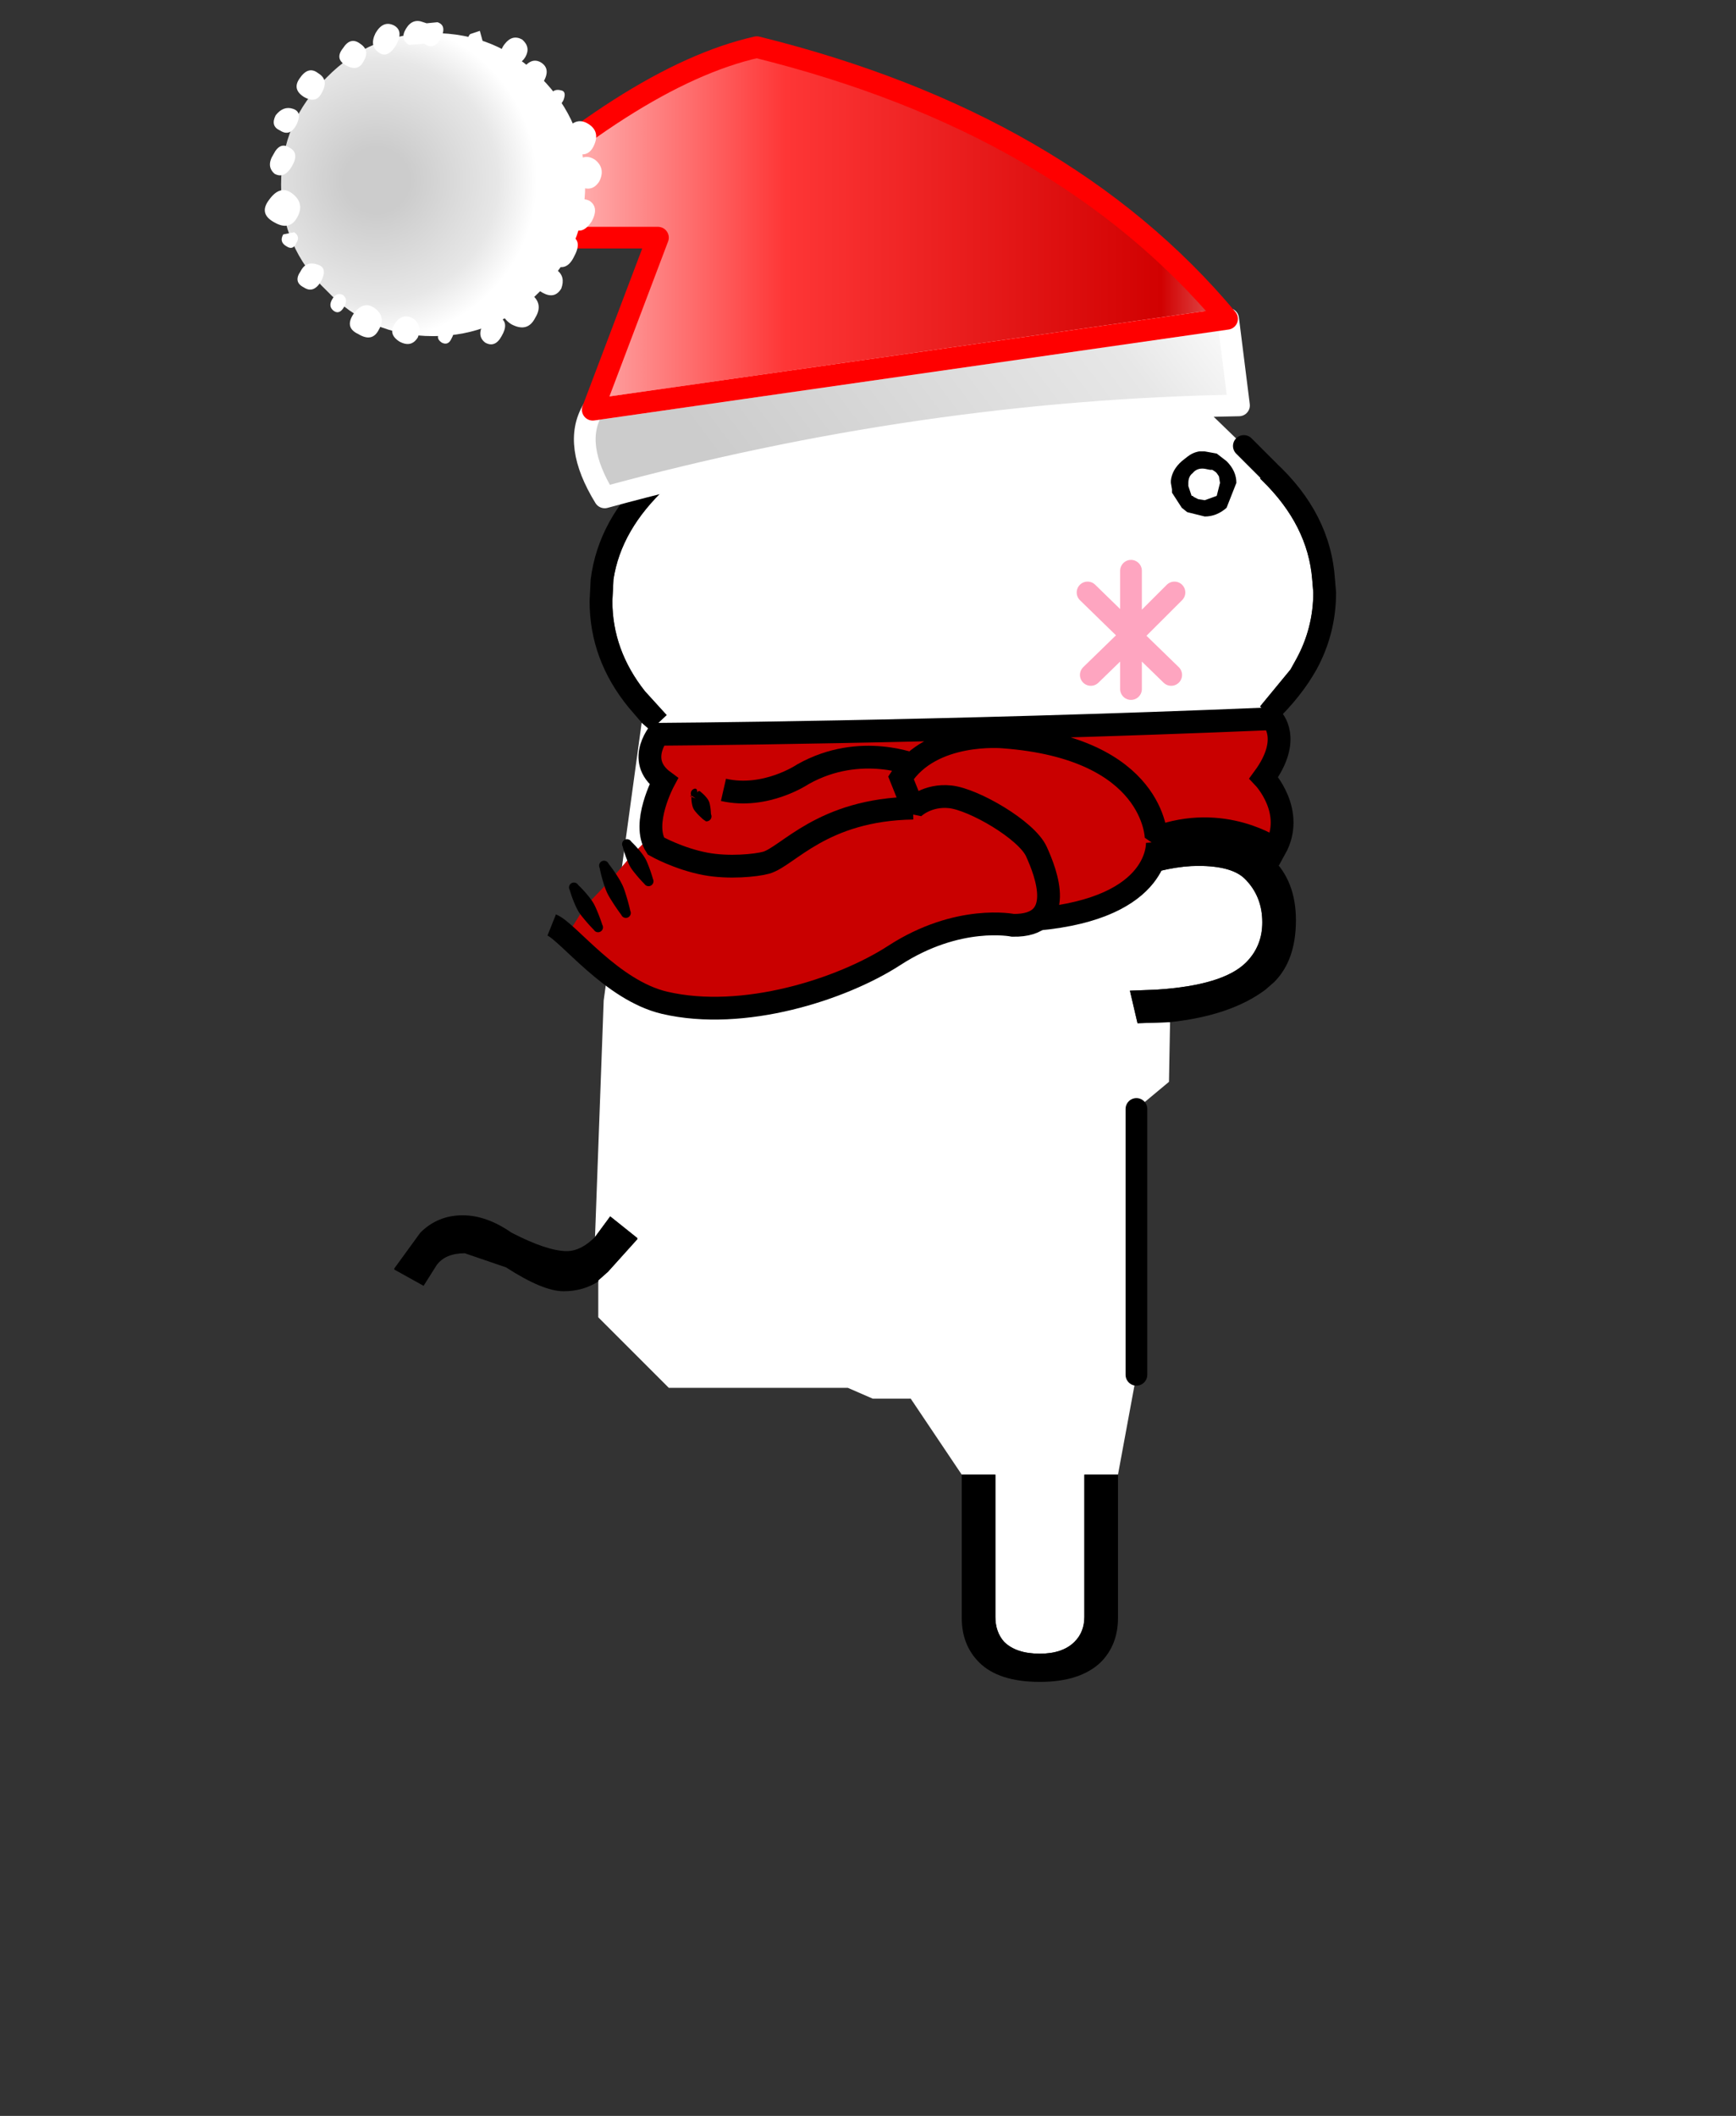<?xml version="1.0" encoding="UTF-8" standalone="no"?>
<svg
   height="195"
   width="160"
   version="1.1"
   id="svg20"
   sodipodi:docname="back-walking-2.svg"
   inkscape:version="1.3 (0e150ed6c4, 2023-07-21)"
   xmlns:inkscape="http://www.inkscape.org/namespaces/inkscape"
   xmlns:sodipodi="http://sodipodi.sourceforge.net/DTD/sodipodi-0.dtd"
   xmlns:xlink="http://www.w3.org/1999/xlink"
   xmlns="http://www.w3.org/2000/svg"
   xmlns:svg="http://www.w3.org/2000/svg">
  <rect width="100%" height="100%" fill="#333333" stroke="none"/>
  <sodipodi:namedview
     id="namedview20"
     pagecolor="#ffffff"
     bordercolor="#000000"
     borderopacity="0.25"
     inkscape:showpageshadow="2"
     inkscape:pageopacity="0.0"
     inkscape:pagecheckerboard="0"
     inkscape:deskcolor="#d1d1d1"
     inkscape:zoom="6.0564103"
     inkscape:cx="79.997883"
     inkscape:cy="97.5"
     inkscape:window-width="2560"
     inkscape:window-height="1377"
     inkscape:window-x="-8"
     inkscape:window-y="-8"
     inkscape:window-maximized="1"
     inkscape:current-layer="svg20" />
  <defs
     id="defs10">
    <linearGradient
       gradientTransform="matrix(-.016 -.009 .003 -.004 -107.85 7.65)"
       gradientUnits="userSpaceOnUse"
       id="a"
       spreadMethod="pad"
       x1="-819.2"
       x2="819.2">
      <stop
         offset=".204"
         stop-color="#ccc"
         id="stop1" />
      <stop
         offset=".804"
         stop-color="#e7e7e7"
         id="stop2" />
      <stop
         offset="1"
         stop-color="#fff"
         id="stop3" />
    </linearGradient>
    <linearGradient
       gradientTransform="matrix(.028 0 0 .01 -104.45 -.65)"
       gradientUnits="userSpaceOnUse"
       id="b"
       spreadMethod="pad"
       x1="-819.2"
       x2="819.2">
      <stop
         offset=".004"
         stop-color="#fff"
         id="stop4" />
      <stop
         offset=".18"
         stop-color="#d10101"
         id="stop5" />
      <stop
         offset=".557"
         stop-color="#fe3636"
         id="stop6" />
      <stop
         offset=".906"
         stop-color="#fff"
         id="stop7" />
    </linearGradient>
    <linearGradient
       xlink:href="#a"
       id="d"
       gradientUnits="userSpaceOnUse"
       gradientTransform="matrix(-.016 -.009 .003 -.004 -107.85 7.65)"
       x1="-819.2"
       x2="819.2"
       spreadMethod="pad" />
    <linearGradient
       xlink:href="#b"
       id="e"
       gradientUnits="userSpaceOnUse"
       gradientTransform="matrix(.028 0 0 .01 -104.45 -.65)"
       x1="-819.2"
       x2="819.2"
       spreadMethod="pad" />
    <radialGradient
       cx="0"
       cy="0"
       gradientTransform="translate(2.6 -.2) scale(.009)"
       gradientUnits="userSpaceOnUse"
       id="c"
       r="819.2"
       spreadMethod="pad">
      <stop
         offset=".204"
         stop-color="#ccc"
         id="stop8" />
      <stop
         offset=".757"
         stop-color="#e7e7e7"
         id="stop9" />
      <stop
         offset="1"
         stop-color="#fff"
         id="stop10" />
    </radialGradient>
    <radialGradient
       xlink:href="#c"
       id="f"
       gradientUnits="userSpaceOnUse"
       gradientTransform="translate(2.6 -.2) scale(.009)"
       cx="0"
       cy="0"
       r="819.2"
       spreadMethod="pad" />
  </defs>
  <path
     d="m 87.94,35 2.4,1.1 7.7,-17.2 7.8,17.2 2.5,-1.1 6.3,6.1 2.2,2.2 -0.7,0.8 0.2,0.2 c 2.8,2.733 4.334,5.767 4.6,9.1 l 0.1,1.2 c 0,2.2 -0.533,4.267 -1.6,6.2 l -0.5,0.9 -2.8,3.4 0.2,0.2 -0.6,0.6 -6.5,1.8 v 9.4 l -6.5,1.4 -6.3,1.8 1.3,3.2 6.7,-2.5 c 2.267,-0.8 4.267,-1.2 6,-1.2 2.067,0 3.5,0.4 4.3,1.2 1.067,1.067 1.6,2.4 1.6,4 0,1.467 -0.5,2.7 -1.5,3.7 -1.4,1.4 -4.133,2.234 -8.2,2.5 l -2.5,0.1 0.7,3 3,-0.1 -0.1,5.5 -3,2.5 v 24.5 l -1.7,9.2 h -3.1 V 149 c 0,0.934 -0.3,1.701 -0.9,2.301 -0.733,0.733 -1.8,1.1 -3.2,1.1 -1.467,0 -2.567,-0.367 -3.3,-1.1 -0.533,-0.6 -0.8,-1.367 -0.8,-2.3 v -13.1 h -3.1 l -4.7,-7 h -3.5 l -2.3,-1 h -16.5 l -6.5,-6.5 V 118 l 0.9,-0.8 2.7,-3 v -0.1 l -2.5,-2 -1.4,1.9 0.8,-21.8 3.5,-25.6 0.8,0.7 1.5,-1.4 -2,-2.2 c -2,-2.534 -3,-5.301 -3,-8.301 l 0.1,-2 c 0.466,-3.067 2.1,-5.9 4.9,-8.5 l -1.5,-1.5 1,-7.9 1.3,0.6 7.7,-17.2 7.7,17.2 2.5,-1.1 h 7.8"
     fill="#ffffff"
     fill-rule="evenodd"
     id="path10"
     style="display:inline" />
  <path
     d="m 108.34,35 -2.5,1.1 -7.8,-17.2 -7.7,17.2 L 87.94,35 95.894,16.137 108.34,35 m -28.2,0 -2.5,1.1 -7.7,-17.2 -7.7,17.2 -1.3,-0.6 -1.1,-0.5 10.1,-22 10.2,22 m -20.2,8.4 1.5,1.5 c -2.8,2.6 -4.434,5.433 -4.9,8.5 l -0.1,2 c 0,3 1,5.767 3,8.3 l 2,2.2 -1.5,1.4 -0.8,-0.7 -1.2,-1.4 c -2.4,-2.933 -3.6,-6.2 -3.6,-9.8 l 0.1,-2 c 0.466,-3.733 2.3,-7.067 5.5,-10 m -5.1,70.6 1.4,-1.9 2.5,2 v 0.1 l -2.7,3 -0.9,0.8 v 0.1 c -0.934,0.6 -2,0.9 -3.2,0.9 -1.267,0 -3.034,-0.733 -5.3,-2.2 l -3.8,-1.3 c -1.2,0 -2.067,0.367 -2.6,1.1 l -1.2,1.9 -2.7,-1.5 v -0.1 l 2.4,-3.3 c 1.066,-1.066 2.366,-1.6 3.9,-1.6 1.466,0 2.966,0.534 4.5,1.6 2.2,1.134 3.9,1.7 5.1,1.7 0.866,0 1.733,-0.433 2.6,-1.3 m 33.8,21.9 h 3.1 V 149 c 0,0.934 0.267,1.701 0.8,2.301 0.733,0.733 1.833,1.1 3.3,1.1 1.4,0 2.467,-0.367 3.2,-1.1 0.6,-0.6 0.9,-1.367 0.9,-2.3 v -13.1 h 3.1 v 13.2 c 0,1.667 -0.533,3.033 -1.6,4.1 -1.266,1.2 -3.133,1.8 -5.6,1.8 -2.533,0 -4.4,-0.6 -5.6,-1.8 -1.067,-1.067 -1.6,-2.433 -1.6,-4.1 v -13.2 m 19.2,-41.7 -3,0.1 -0.7,-3 2.5,-0.1 c 4.067,-0.267 6.8,-1.1 8.2,-2.5 1,-1 1.5,-2.234 1.5,-3.7 0,-1.6 -0.533,-2.934 -1.6,-4 -0.8,-0.8 -2.233,-1.2 -4.3,-1.2 -1.733,0 -3.733,0.4 -6,1.2 l -6.7,2.5 -1.3,-3.2 6.3,-1.8 6.5,-1.4 1.5,-0.1 c 2.934,0 5.1,0.7 6.5,2.1 1.467,1.4 2.2,3.3 2.2,5.7 0,2.466 -0.666,4.366 -2,5.7 l -0.8,0.7 c -2.133,1.6 -5.066,2.6 -8.8,3 m 8.5,-28.9 -0.2,-0.2 2.8,-3.4 0.5,-0.9 c 1.057,-1.895 1.608,-4.031 1.6,-6.201 l -0.1,-1.2 c -0.266,-3.333 -1.8,-6.367 -4.6,-9.1 l -0.2,-0.2 0.7,-0.8 h 0.1 l 0.6,-0.7 c 3.4,3.133 5.234,6.733 5.5,10.8 l 0.1,1.2 c 0,2.533 -0.6,4.9 -1.8,7.1 -0.933,1.667 -2.2,3.267 -3.8,4.8 l -1.2,-1.2"
     fill="#000000"
     fill-rule="evenodd"
     id="path11"
     style="display:inline"
     sodipodi:nodetypes="ccccccccccccccccccccccccccccccccccscccccccscscccscsssccscssscccccsscscccccccsccccccccccccccccccc" />
  <path
     d="m116.84 43.3-2.2-2.2 2.3 2.2h-.1"
     fill="red"
     fill-rule="evenodd"
     id="path12" />
  <path
     d="M87.94 35h-7.8m24.6 91.7v-24.5m12.1-58.9-2.2-2.2"
     fill="none"
     stroke="#000"
     stroke-linecap="round"
     stroke-linejoin="round"
     stroke-width="2"
     id="path13" />
  <path
     d="m14.402-50.2-2.002 2 1.852 1.8M12.4-48.2v-.05 2.5m0-2.45-1.852 1.8m-.15-3.8 2.002 1.95v-2.95"
     fill="none"
     stroke="#fea5c0"
     stroke-linecap="round"
     stroke-linejoin="round"
     style="stroke-width:1.001"
     transform="translate(79.44 155.001) scale(2)"
     id="path14" />
  <path
     d="m-122.15 3.55 29.2 4.2q.95 1.6-.55 4.05-14.6-4-29.2-4.25l.5-4h.05-.05.05"
     fill="url(#a)"
     fill-rule="evenodd"
     transform="matrix(-2.002 0 0 1.995 -131.453 22.3)"
     style="fill:url(#d)"
     id="path15" />
  <path
     d="M-122.15 3.55Q-114.6-5.5-100.5-9q5.75 1.3 13.75 8.8h-9.2l3 7.95-29.2-4.2"
     fill="url(#b)"
     fill-rule="evenodd"
     transform="matrix(-2.002 0 0 1.995 -131.453 22.3)"
     style="fill:url(#e)"
     id="path16" />
  <path
     d="m-122.15 3.55 29.2 4.2q.95 1.6-.55 4.05-14.6-4-29.2-4.25l.5-4h.05m0 0h-.05"
     fill="none"
     stroke="#fff"
     stroke-linecap="round"
     stroke-linejoin="round"
     transform="matrix(-2.002 0 0 1.995 -131.453 22.3)"
     id="path17" />
  <path
     d="m-92.95 7.75-3-7.95h9.2q-8-7.5-13.75-8.8-14.1 3.5-21.65 12.55z"
     fill="none"
     stroke="red"
     stroke-linecap="round"
     stroke-linejoin="round"
     transform="matrix(-2.002 0 0 1.995 -131.453 22.3)"
     id="path18" />
  <g
     fill-rule="evenodd"
     id="g20"
     style="display:inline">
    <path
       d="M 4.9,-4.95 Q 7,-2.9 7,0 7,2.9 4.9,4.9 2.9,7 0,7 -2.9,7 -4.95,4.9 -7,2.9 -7,0 -7,-2.9 -4.95,-4.95 -2.9,-7 0,-7 q 2.9,0 4.9,2.05"
       fill="url(#c)"
       transform="matrix(-2.002,0,0,1.995,39.92,17.013)"
       style="fill:url(#f)"
       id="path19" />
    <path
       d="m 39.02,2.047 q -1.002,-0.399 -1.602,0.599 -0.6,0.998 0.3,1.496 l 1.201,-0.1 h 0.2 q 0.902,0.6 1.502,-0.498 0.6,-1.197 -0.3,-1.497 l -1.001,0.1 -0.3,-0.1 m -2.703,0.3 q -1.001,-0.5 -1.702,0.698 -0.6,1.197 0.3,1.796 0.801,0.598 1.602,-0.699 0.7,-1.297 -0.2,-1.795 m -3.103,1.696 q -0.901,-0.699 -1.602,0.399 -0.8,0.997 0.3,1.596 1.101,0.599 1.602,-0.399 0.6,-0.998 -0.3,-1.596 m -7.808,6.585 q -0.5,0.997 0.4,1.396 0.901,0.599 1.502,-0.499 0.6,-1.197 -0.3,-1.496 -0.902,-0.3 -1.602,0.599 M 29.71,8.433 q 0.6,-1.098 -0.4,-1.697 -0.901,-0.698 -1.702,0.5 -0.7,0.997 0.4,1.695 1.202,0.699 1.702,-0.498 m -2.803,6.884 q 0.701,-1.197 -0.2,-1.696 -0.9,-0.599 -1.501,0.598 -0.701,1.098 0.1,1.796 0.9,0.499 1.601,-0.698 m 0.5,4.689 q 0.701,-1.297 -0.5,-2.195 -1.1,-0.798 -2.102,0.599 -1,1.297 0.5,2.095 1.402,0.798 2.103,-0.499 m -1.302,1.596 q -0.4,0.699 0.3,1.098 0.601,0.399 0.902,-0.3 0.4,-0.598 -0.2,-0.997 l -1.002,0.2 m 3.204,2.793 q -1.101,-0.4 -1.602,0.599 -0.7,0.997 0.3,1.496 0.901,0.599 1.602,-0.598 0.6,-1.198 -0.3,-1.497 m 7.507,7.084 q 1.101,0.598 1.702,-0.4 0.4,-1.097 -0.4,-1.696 -1.001,-0.598 -1.702,0.4 -0.7,0.997 0.4,1.696 m -3.804,-0.699 q 1.302,0.798 1.902,-0.399 0.701,-1.197 -0.4,-1.995 -1.001,-0.699 -1.902,0.499 -0.9,1.297 0.4,1.895 m -1.3,-2.494 q 0.4,-0.698 -0.101,-1.097 -0.6,-0.3 -1.001,0.399 -0.4,0.698 0.2,1.097 0.5,0.3 0.901,-0.399 M 43.524,4.142 q 0.6,0.4 1.001,-0.2 l -0.3,-1.097 -0.901,0.3 q -0.5,0.598 0.2,0.997 m 3.303,1.497 q 1.001,0.599 1.602,-0.4 0.5,-0.897 -0.3,-1.595 -0.901,-0.5 -1.602,0.399 -0.8,0.997 0.3,1.596 m 1.302,0.798 q -0.701,1.197 0.3,1.896 0.9,0.698 1.602,-0.699 0.8,-1.297 -0.2,-1.895 -0.902,-0.5 -1.702,0.698 m 2.803,3.193 q 0.6,0.399 1,-0.4 0.3,-0.797 -0.2,-0.897 -0.7,-0.2 -1,0.399 -0.401,0.499 0.2,0.898 m 1.3,2.295 q -0.9,1.297 0.501,1.995 1.402,0.798 2.002,-0.499 0.601,-1.297 -0.5,-1.995 -1.101,-0.699 -2.002,0.499 m 0.7,3.292 q -0.9,1.197 0.4,1.896 1.202,0.698 1.903,-0.4 0.6,-1.197 -0.4,-1.995 -1.102,-0.698 -1.902,0.499 m 1.601,5.188 q 0.7,-1.297 -0.2,-1.896 -1.001,-0.498 -1.702,0.699 -0.6,1.197 0.3,1.896 0.801,0.498 1.602,-0.699 m -4.905,4.889 q -0.7,1.097 0.4,1.696 1.102,0.599 1.702,-0.4 0.4,-1.097 -0.4,-1.695 -1.001,-0.599 -1.702,0.399 m 1.402,-0.898 q 1.2,0.698 1.902,-0.798 0.8,-1.497 -0.4,-1.896 -1.202,-0.399 -1.903,0.798 -0.8,1.098 0.4,1.896 M 48.93,27.09 q -1.2,-0.898 -2.202,0.499 -1,1.396 0.4,2.294 1.502,0.799 2.203,-0.598 0.8,-1.297 -0.4,-2.195 m -8.209,4.49 q 0.6,0.299 0.901,-0.4 0.4,-0.698 -0.2,-0.798 -0.5,-0.3 -0.901,0.3 -0.4,0.498 0.2,0.897 m 4.004,0 q 0.901,0.5 1.502,-0.598 0.7,-1.197 -0.1,-1.696 -0.901,-0.5 -1.602,0.598 -0.6,1.098 0.2,1.696"
       fill="#ffffff"
       id="path20" />
  </g>
  <path
     d="m 110.632,41.6 h 0.402 l 1.107,0.2 0.906,0.7 q 0.905,0.9 0.905,2 l -0.905,2.3 q -0.906,0.8 -2.013,0.8 l -1.61,-0.4 -0.503,-0.4 -0.905,-1.4 v -0.3 l -0.101,-0.6 v -0.2 q 0.1,-1 1.006,-1.8 l 0.503,-0.4 q 0.503,-0.4 1.107,-0.5 h 0.1 m 0.906,1.7 -0.503,-0.1 q -0.704,-0.1 -1.107,0.4 -0.402,0.3 -0.402,0.9 v 0.3 l 0.302,0.9 h 0.1 l 0.101,0.1 0.402,0.2 0.604,0.1 1.107,-0.4 0.302,-1.2 -0.1,-0.6 -0.202,-0.3 -0.1,-0.1 -0.302,-0.2 h -0.202"
     fill-rule="evenodd"
     id="gikopoipoi_eyes_open"
     style="display:inline;stroke-width:2.006" />
  <path
     d="m 107.791,44.7 h 6.3"
     stroke-width="3"
     id="gikopoipoi_eyes_closed"
     style="display:none"
     fill="none"
     stroke="#000000"
     stroke-linecap="round"
     stroke-linejoin="round" />
  <path
     d="m 61.011,67.794 30.667,-0.667 25.667,-0.778 0.333,2.889 -0.778,2.333 0.889,3.111 -0.111,3 -1.556,0.445 c 0,0 -1.444,-2.222 -9.222,-1 l -3.333,5.333 -5.111,1.445 -3.223,1.222 -6.333,0.222 -4.889,2.111 -5.444,3.111 -6.889,2 -6.667,0.445 -6.444,-1 -4.111,-3 -2.223,-2.778 1.667,-2.667 2.445,-2.555 2,-2.334 1.444,-1.444 1,-4.667 -0.778,-3.333 z"
     fill="#c90000"
     id="path4"
     style="display:inline" />
  <path
     d="m 63.717,73.426 -10e-4,-0.029 c -0.003,-0.037 0.009,-0.069 -0.003,-0.069 -0.142,0.005 -0.098,0.048 0.004,0.098 0.006,0.132 0.001,0.35 0.057,0.641 0.028,0.149 0.063,0.307 0.136,0.453 0.073,0.148 0.18,0.268 0.279,0.384 0.204,0.241 0.381,0.386 0.471,0.476 0.27,0.269 0.462,0.311 0.462,0.311 -0.302,-0.033 -0.032,0.063 0.194,-0.044 a 0.453,0.453 0 0 0 0.216,-0.603 l -0.003,0.004 a 0.703,0.703 0 0 0 -0.004,-0.078 c -0.012,-0.126 -0.013,-0.355 -0.07,-0.665 -0.027,-0.151 -0.052,-0.309 -0.12,-0.46 a 1.726,1.726 0 0 0 -0.264,-0.392 c -0.205,-0.245 -0.388,-0.383 -0.482,-0.47 -0.158,-0.147 -0.265,-0.074 -0.336,0.063 0.034,-0.375 -0.157,-0.408 -0.325,-0.329 a 0.454,0.454 0 0 0 -0.215,0.604 l 0.409,0.259 c 0,0 -0.261,-0.083 -0.405,-0.154 z m -11.204,8.602 c 0,0 0.146,0.546 0.44,1.237 0.107,0.252 0.228,0.52 0.384,0.771 0.156,0.251 0.345,0.476 0.52,0.687 0.476,0.576 0.878,0.972 0.878,0.972 a 0.453,0.453 0 0 0 0.775,-0.47 c 0,0 -0.165,-0.539 -0.455,-1.228 -0.107,-0.252 -0.218,-0.524 -0.369,-0.779 a 5.63,5.63 0 0 0 -0.506,-0.696 10.295,10.295 0 0 0 -0.892,-0.963 0.453,0.453 0 1 0 -0.775,0.469 z"
     id="path5"
     style="display:inline" />
  <path
     d="m 84.456,70.571 c 0,0 -5.112,-2.222 -10.445,0.778 0,0 -3.444,2.333 -7.333,1.444"
     fill="none"
     stroke="#000000"
     stroke-width="2.1"
     stroke-linecap="butt"
     stroke-miterlimit="1.5"
     id="path6"
     style="display:inline" />
  <path
     d="m 55.267,79.983 c 0,0 0.111,0.62 0.36,1.411 0.09,0.29 0.195,0.6 0.335,0.897 0.14,0.297 0.317,0.572 0.48,0.829 0.442,0.698 0.825,1.197 0.825,1.197 a 0.453,0.453 0 1 0 0.822,-0.38 c 0,0 -0.13,-0.615 -0.375,-1.404 -0.09,-0.29 -0.185,-0.603 -0.32,-0.903 a 6.951,6.951 0 0 0 -0.465,-0.837 c -0.441,-0.702 -0.84,-1.189 -0.84,-1.189 a 0.453,0.453 0 1 0 -0.822,0.379 z m 2.13,-1.962 c 0,0 0.116,0.512 0.372,1.166 0.092,0.237 0.198,0.489 0.338,0.725 0.141,0.237 0.315,0.447 0.476,0.644 0.441,0.542 0.814,0.909 0.814,0.909 a 0.454,0.454 0 0 0 0.784,-0.455 c 0,0 -0.135,-0.506 -0.386,-1.157 -0.092,-0.238 -0.188,-0.493 -0.324,-0.733 a 4.782,4.782 0 0 0 -0.462,-0.653 c -0.441,-0.546 -0.828,-0.901 -0.828,-0.901 a 0.453,0.453 0 0 0 -0.784,0.455 z"
     id="path7"
     style="display:inline" />
  <path
     d="m 106.668,77.596 c 0,0 0.48,6.08 -11.12,7.12 m -34.614,-17.44 c 0,0 -2.48,2.72 0.24,4.72 0,0 -2.084,3.894 -0.724,5.974 0,0 2.06,1.17 4.571,1.645 2.126,0.403 4.672,0.149 5.59,-0.108 2,-0.56 5.141,-4.904 13.548,-5.031"
     fill="none"
     stroke="#000000"
     stroke-width="2.1"
     stroke-linecap="butt"
     stroke-miterlimit="1.5"
     id="path8"
     style="display:inline" />
  <path
     d="m 60.202,67.676 c 0,0 26.603,-0.16 57.04,-1.44 0,0 1.877,1.84 -0.763,5.44 0,0 2.96,3.12 1.04,6.56 0,0 -4.72,-3.36 -10.96,-1.04 0,0 -0.08,-8.24 -14.08,-9.28 0,0 -6.64,-0.64 -9.44,3.76 l 1.12,2.8 c 0,0 1.28,-1.28 3.44,-1.04 2.16,0.24 7.014,3.054 7.92,5.04 0.907,1.987 2.8,6.88 -2.16,6.8 0,0 -5.053,-1.042 -10.94,2.777 -4.822,3.128 -13.91,6.055 -21.159,4.364 -4.906,-1.145 -8.91,-6.572 -10.412,-7.172"
     fill="none"
     stroke="#000000"
     stroke-width="2.1"
     stroke-linecap="butt"
     stroke-miterlimit="1.5"
     id="path9"
     style="display:inline" />
</svg>
